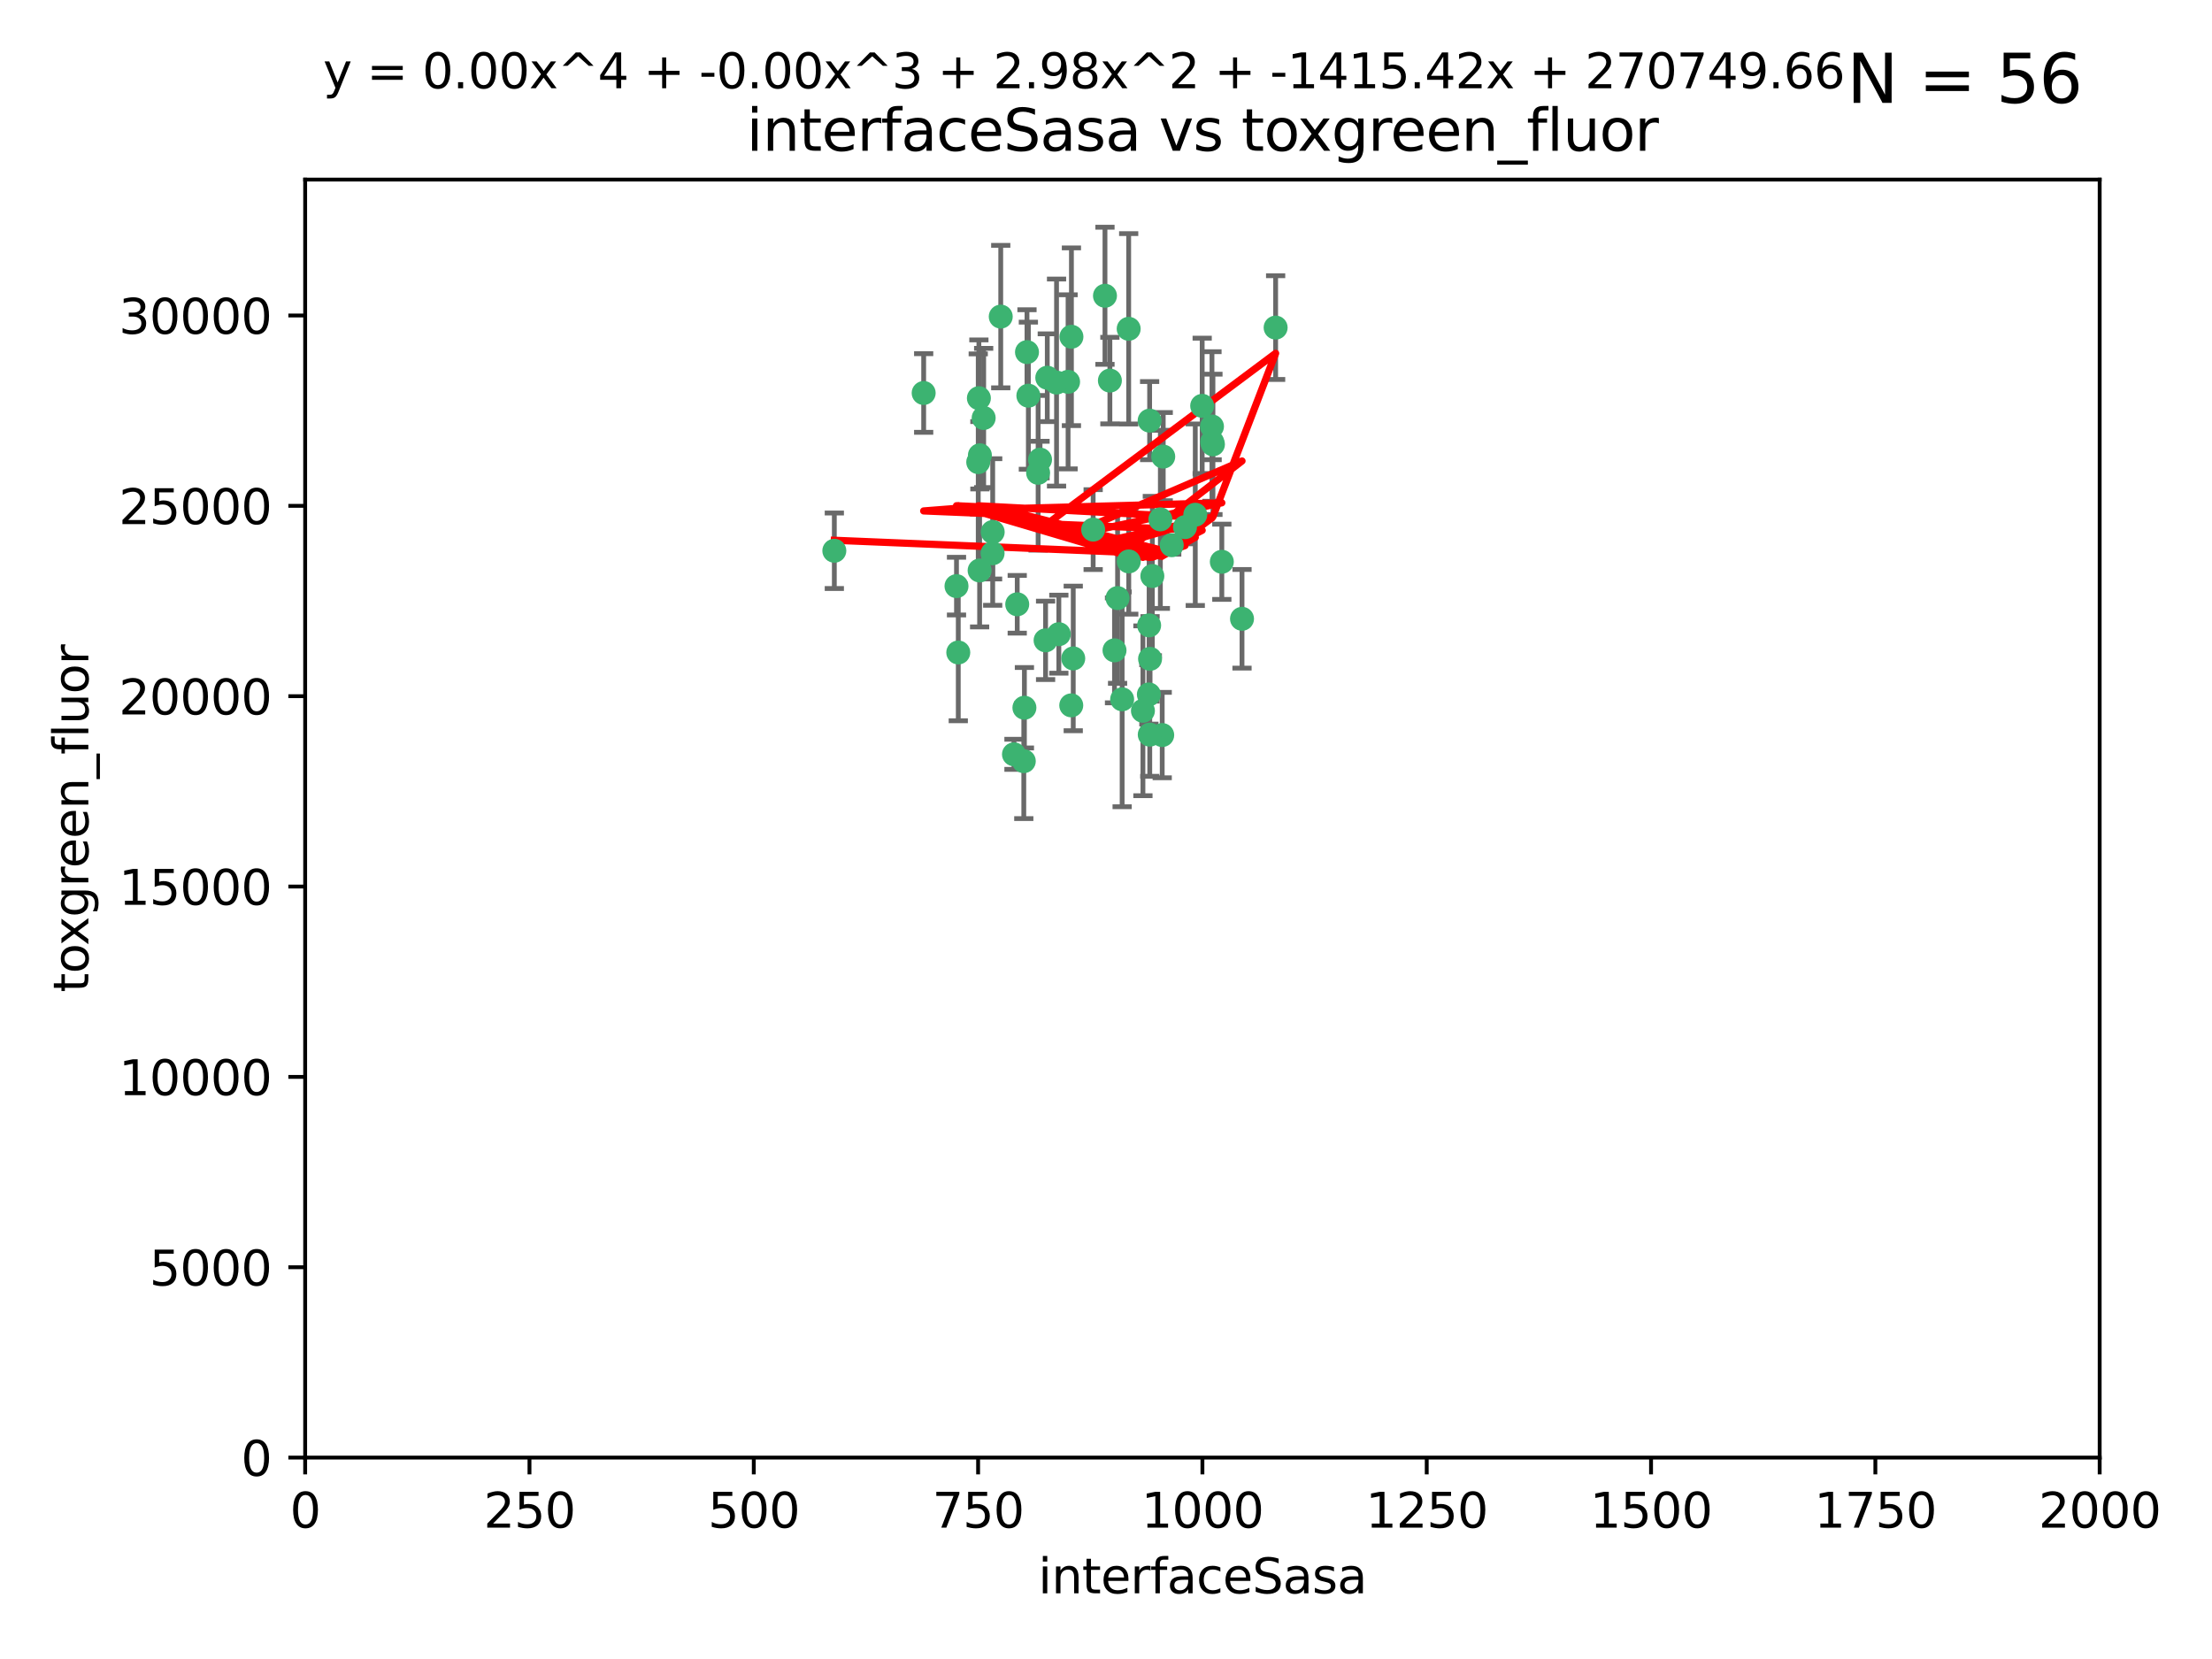 <?xml version="1.0" encoding="utf-8" standalone="no"?>
<!DOCTYPE svg PUBLIC "-//W3C//DTD SVG 1.1//EN"
  "http://www.w3.org/Graphics/SVG/1.1/DTD/svg11.dtd">
<svg xmlns:xlink="http://www.w3.org/1999/xlink" width="460.8pt" height="345.6pt" viewBox="0 0 460.8 345.6" xmlns="http://www.w3.org/2000/svg" version="1.1">
 <defs>
  <style type="text/css">*{stroke-linejoin: round; stroke-linecap: butt}</style>
 </defs>
 <g id="figure_1">
  <g id="patch_1">
   <path d="M 0 345.6 
L 460.8 345.6 
L 460.8 0 
L 0 0 
z
" style="fill: #ffffff"/>
  </g>
  <g id="axes_1">
   <g id="patch_2">
    <path d="M 63.571 303.64 
L 437.4 303.64 
L 437.4 37.411 
L 63.571 37.411 
z
" style="fill: #ffffff"/>
   </g>
   <g id="PathCollection_1">
    <defs>
     <path id="m5125024497" d="M 0 1.118 
C 0.297 1.118 0.581 1 0.791 0.791 
C 1 0.581 1.118 0.297 1.118 0 
C 1.118 -0.297 1 -0.581 0.791 -0.791 
C 0.581 -1 0.297 -1.118 0 -1.118 
C -0.297 -1.118 -0.581 -1 -0.791 -0.791 
C -1 -0.581 -1.118 -0.297 -1.118 0 
C -1.118 0.297 -1 0.581 -0.791 0.791 
C -0.581 1 -0.297 1.118 0 1.118 
z
" style="stroke: #3cb371"/>
    </defs>
    <g clip-path="url(#p5b438d6a05)">
     <use xlink:href="#m5125024497" x="242.323" y="95.12" style="fill: #3cb371; stroke: #3cb371"/>
     <use xlink:href="#m5125024497" x="248.998" y="107.23" style="fill: #3cb371; stroke: #3cb371"/>
     <use xlink:href="#m5125024497" x="239.489" y="87.626" style="fill: #3cb371; stroke: #3cb371"/>
     <use xlink:href="#m5125024497" x="250.437" y="84.546" style="fill: #3cb371; stroke: #3cb371"/>
     <use xlink:href="#m5125024497" x="218.168" y="78.686" style="fill: #3cb371; stroke: #3cb371"/>
     <use xlink:href="#m5125024497" x="265.738" y="68.245" style="fill: #3cb371; stroke: #3cb371"/>
     <use xlink:href="#m5125024497" x="252.676" y="92.564" style="fill: #3cb371; stroke: #3cb371"/>
     <use xlink:href="#m5125024497" x="230.187" y="61.614" style="fill: #3cb371; stroke: #3cb371"/>
     <use xlink:href="#m5125024497" x="240.054" y="119.997" style="fill: #3cb371; stroke: #3cb371"/>
     <use xlink:href="#m5125024497" x="246.854" y="109.814" style="fill: #3cb371; stroke: #3cb371"/>
     <use xlink:href="#m5125024497" x="239.385" y="130.275" style="fill: #3cb371; stroke: #3cb371"/>
     <use xlink:href="#m5125024497" x="223.198" y="70.152" style="fill: #3cb371; stroke: #3cb371"/>
     <use xlink:href="#m5125024497" x="258.734" y="128.909" style="fill: #3cb371; stroke: #3cb371"/>
     <use xlink:href="#m5125024497" x="233.762" y="145.68" style="fill: #3cb371; stroke: #3cb371"/>
     <use xlink:href="#m5125024497" x="235.142" y="116.959" style="fill: #3cb371; stroke: #3cb371"/>
     <use xlink:href="#m5125024497" x="220.097" y="79.693" style="fill: #3cb371; stroke: #3cb371"/>
     <use xlink:href="#m5125024497" x="223.161" y="146.939" style="fill: #3cb371; stroke: #3cb371"/>
     <use xlink:href="#m5125024497" x="241.725" y="108.191" style="fill: #3cb371; stroke: #3cb371"/>
     <use xlink:href="#m5125024497" x="252.51" y="92.054" style="fill: #3cb371; stroke: #3cb371"/>
     <use xlink:href="#m5125024497" x="227.725" y="110.328" style="fill: #3cb371; stroke: #3cb371"/>
     <use xlink:href="#m5125024497" x="235.125" y="68.498" style="fill: #3cb371; stroke: #3cb371"/>
     <use xlink:href="#m5125024497" x="206.772" y="115.259" style="fill: #3cb371; stroke: #3cb371"/>
     <use xlink:href="#m5125024497" x="244.091" y="113.569" style="fill: #3cb371; stroke: #3cb371"/>
     <use xlink:href="#m5125024497" x="211.908" y="125.886" style="fill: #3cb371; stroke: #3cb371"/>
     <use xlink:href="#m5125024497" x="231.211" y="79.283" style="fill: #3cb371; stroke: #3cb371"/>
     <use xlink:href="#m5125024497" x="214.228" y="82.429" style="fill: #3cb371; stroke: #3cb371"/>
     <use xlink:href="#m5125024497" x="213.404" y="147.433" style="fill: #3cb371; stroke: #3cb371"/>
     <use xlink:href="#m5125024497" x="204.131" y="94.844" style="fill: #3cb371; stroke: #3cb371"/>
     <use xlink:href="#m5125024497" x="216.658" y="95.747" style="fill: #3cb371; stroke: #3cb371"/>
     <use xlink:href="#m5125024497" x="204.916" y="87.071" style="fill: #3cb371; stroke: #3cb371"/>
     <use xlink:href="#m5125024497" x="192.417" y="81.868" style="fill: #3cb371; stroke: #3cb371"/>
     <use xlink:href="#m5125024497" x="213.275" y="158.563" style="fill: #3cb371; stroke: #3cb371"/>
     <use xlink:href="#m5125024497" x="222.501" y="79.543" style="fill: #3cb371; stroke: #3cb371"/>
     <use xlink:href="#m5125024497" x="206.796" y="110.825" style="fill: #3cb371; stroke: #3cb371"/>
     <use xlink:href="#m5125024497" x="199.256" y="122.1" style="fill: #3cb371; stroke: #3cb371"/>
     <use xlink:href="#m5125024497" x="216.26" y="98.497" style="fill: #3cb371; stroke: #3cb371"/>
     <use xlink:href="#m5125024497" x="220.577" y="132.112" style="fill: #3cb371; stroke: #3cb371"/>
     <use xlink:href="#m5125024497" x="242.11" y="153.125" style="fill: #3cb371; stroke: #3cb371"/>
     <use xlink:href="#m5125024497" x="223.577" y="137.163" style="fill: #3cb371; stroke: #3cb371"/>
     <use xlink:href="#m5125024497" x="254.529" y="117.03" style="fill: #3cb371; stroke: #3cb371"/>
     <use xlink:href="#m5125024497" x="208.473" y="65.954" style="fill: #3cb371; stroke: #3cb371"/>
     <use xlink:href="#m5125024497" x="203.92" y="82.947" style="fill: #3cb371; stroke: #3cb371"/>
     <use xlink:href="#m5125024497" x="239.332" y="144.666" style="fill: #3cb371; stroke: #3cb371"/>
     <use xlink:href="#m5125024497" x="204.073" y="118.841" style="fill: #3cb371; stroke: #3cb371"/>
     <use xlink:href="#m5125024497" x="239.579" y="137.252" style="fill: #3cb371; stroke: #3cb371"/>
     <use xlink:href="#m5125024497" x="252.476" y="88.842" style="fill: #3cb371; stroke: #3cb371"/>
     <use xlink:href="#m5125024497" x="203.785" y="96.269" style="fill: #3cb371; stroke: #3cb371"/>
     <use xlink:href="#m5125024497" x="213.94" y="73.353" style="fill: #3cb371; stroke: #3cb371"/>
     <use xlink:href="#m5125024497" x="211.23" y="157.137" style="fill: #3cb371; stroke: #3cb371"/>
     <use xlink:href="#m5125024497" x="238.093" y="148.071" style="fill: #3cb371; stroke: #3cb371"/>
     <use xlink:href="#m5125024497" x="199.626" y="135.924" style="fill: #3cb371; stroke: #3cb371"/>
     <use xlink:href="#m5125024497" x="232.811" y="124.593" style="fill: #3cb371; stroke: #3cb371"/>
     <use xlink:href="#m5125024497" x="239.516" y="153.038" style="fill: #3cb371; stroke: #3cb371"/>
     <use xlink:href="#m5125024497" x="217.815" y="133.397" style="fill: #3cb371; stroke: #3cb371"/>
     <use xlink:href="#m5125024497" x="232.174" y="135.479" style="fill: #3cb371; stroke: #3cb371"/>
     <use xlink:href="#m5125024497" x="173.806" y="114.733" style="fill: #3cb371; stroke: #3cb371"/>
    </g>
   </g>
   <g id="matplotlib.axis_1">
    <g id="xtick_1">
     <g id="line2d_1">
      <defs>
       <path id="m5a781f881d" d="M 0 0 
L 0 3.5 
" style="stroke: #000000; stroke-width: 0.8"/>
      </defs>
      <g>
       <use xlink:href="#m5a781f881d" x="63.571" y="303.64" style="stroke: #000000; stroke-width: 0.8"/>
      </g>
     </g>
     <g id="text_1">
      <!-- 0 -->
      <g transform="translate(60.39 318.238)scale(0.1 -0.1)">
       <defs>
        <path id="DejaVuSans-30" d="M 2034 4250 
Q 1547 4250 1301 3770 
Q 1056 3291 1056 2328 
Q 1056 1369 1301 889 
Q 1547 409 2034 409 
Q 2525 409 2770 889 
Q 3016 1369 3016 2328 
Q 3016 3291 2770 3770 
Q 2525 4250 2034 4250 
z
M 2034 4750 
Q 2819 4750 3233 4129 
Q 3647 3509 3647 2328 
Q 3647 1150 3233 529 
Q 2819 -91 2034 -91 
Q 1250 -91 836 529 
Q 422 1150 422 2328 
Q 422 3509 836 4129 
Q 1250 4750 2034 4750 
z
" transform="scale(0.016)"/>
       </defs>
       <use xlink:href="#DejaVuSans-30"/>
      </g>
     </g>
    </g>
    <g id="xtick_2">
     <g id="line2d_2">
      <g>
       <use xlink:href="#m5a781f881d" x="110.3" y="303.64" style="stroke: #000000; stroke-width: 0.8"/>
      </g>
     </g>
     <g id="text_2">
      <!-- 250 -->
      <g transform="translate(100.756 318.238)scale(0.1 -0.1)">
       <defs>
        <path id="DejaVuSans-32" d="M 1228 531 
L 3431 531 
L 3431 0 
L 469 0 
L 469 531 
Q 828 903 1448 1529 
Q 2069 2156 2228 2338 
Q 2531 2678 2651 2914 
Q 2772 3150 2772 3378 
Q 2772 3750 2511 3984 
Q 2250 4219 1831 4219 
Q 1534 4219 1204 4116 
Q 875 4013 500 3803 
L 500 4441 
Q 881 4594 1212 4672 
Q 1544 4750 1819 4750 
Q 2544 4750 2975 4387 
Q 3406 4025 3406 3419 
Q 3406 3131 3298 2873 
Q 3191 2616 2906 2266 
Q 2828 2175 2409 1742 
Q 1991 1309 1228 531 
z
" transform="scale(0.016)"/>
        <path id="DejaVuSans-35" d="M 691 4666 
L 3169 4666 
L 3169 4134 
L 1269 4134 
L 1269 2991 
Q 1406 3038 1543 3061 
Q 1681 3084 1819 3084 
Q 2600 3084 3056 2656 
Q 3513 2228 3513 1497 
Q 3513 744 3044 326 
Q 2575 -91 1722 -91 
Q 1428 -91 1123 -41 
Q 819 9 494 109 
L 494 744 
Q 775 591 1075 516 
Q 1375 441 1709 441 
Q 2250 441 2565 725 
Q 2881 1009 2881 1497 
Q 2881 1984 2565 2268 
Q 2250 2553 1709 2553 
Q 1456 2553 1204 2497 
Q 953 2441 691 2322 
L 691 4666 
z
" transform="scale(0.016)"/>
       </defs>
       <use xlink:href="#DejaVuSans-32"/>
       <use xlink:href="#DejaVuSans-35" x="63.623"/>
       <use xlink:href="#DejaVuSans-30" x="127.246"/>
      </g>
     </g>
    </g>
    <g id="xtick_3">
     <g id="line2d_3">
      <g>
       <use xlink:href="#m5a781f881d" x="157.028" y="303.64" style="stroke: #000000; stroke-width: 0.8"/>
      </g>
     </g>
     <g id="text_3">
      <!-- 500 -->
      <g transform="translate(147.485 318.238)scale(0.1 -0.1)">
       <use xlink:href="#DejaVuSans-35"/>
       <use xlink:href="#DejaVuSans-30" x="63.623"/>
       <use xlink:href="#DejaVuSans-30" x="127.246"/>
      </g>
     </g>
    </g>
    <g id="xtick_4">
     <g id="line2d_4">
      <g>
       <use xlink:href="#m5a781f881d" x="203.757" y="303.64" style="stroke: #000000; stroke-width: 0.8"/>
      </g>
     </g>
     <g id="text_4">
      <!-- 750 -->
      <g transform="translate(194.213 318.238)scale(0.1 -0.1)">
       <defs>
        <path id="DejaVuSans-37" d="M 525 4666 
L 3525 4666 
L 3525 4397 
L 1831 0 
L 1172 0 
L 2766 4134 
L 525 4134 
L 525 4666 
z
" transform="scale(0.016)"/>
       </defs>
       <use xlink:href="#DejaVuSans-37"/>
       <use xlink:href="#DejaVuSans-35" x="63.623"/>
       <use xlink:href="#DejaVuSans-30" x="127.246"/>
      </g>
     </g>
    </g>
    <g id="xtick_5">
     <g id="line2d_5">
      <g>
       <use xlink:href="#m5a781f881d" x="250.486" y="303.64" style="stroke: #000000; stroke-width: 0.8"/>
      </g>
     </g>
     <g id="text_5">
      <!-- 1000 -->
      <g transform="translate(237.761 318.238)scale(0.1 -0.1)">
       <defs>
        <path id="DejaVuSans-31" d="M 794 531 
L 1825 531 
L 1825 4091 
L 703 3866 
L 703 4441 
L 1819 4666 
L 2450 4666 
L 2450 531 
L 3481 531 
L 3481 0 
L 794 0 
L 794 531 
z
" transform="scale(0.016)"/>
       </defs>
       <use xlink:href="#DejaVuSans-31"/>
       <use xlink:href="#DejaVuSans-30" x="63.623"/>
       <use xlink:href="#DejaVuSans-30" x="127.246"/>
       <use xlink:href="#DejaVuSans-30" x="190.869"/>
      </g>
     </g>
    </g>
    <g id="xtick_6">
     <g id="line2d_6">
      <g>
       <use xlink:href="#m5a781f881d" x="297.214" y="303.64" style="stroke: #000000; stroke-width: 0.8"/>
      </g>
     </g>
     <g id="text_6">
      <!-- 1250 -->
      <g transform="translate(284.489 318.238)scale(0.1 -0.1)">
       <use xlink:href="#DejaVuSans-31"/>
       <use xlink:href="#DejaVuSans-32" x="63.623"/>
       <use xlink:href="#DejaVuSans-35" x="127.246"/>
       <use xlink:href="#DejaVuSans-30" x="190.869"/>
      </g>
     </g>
    </g>
    <g id="xtick_7">
     <g id="line2d_7">
      <g>
       <use xlink:href="#m5a781f881d" x="343.943" y="303.64" style="stroke: #000000; stroke-width: 0.8"/>
      </g>
     </g>
     <g id="text_7">
      <!-- 1500 -->
      <g transform="translate(331.218 318.238)scale(0.1 -0.1)">
       <use xlink:href="#DejaVuSans-31"/>
       <use xlink:href="#DejaVuSans-35" x="63.623"/>
       <use xlink:href="#DejaVuSans-30" x="127.246"/>
       <use xlink:href="#DejaVuSans-30" x="190.869"/>
      </g>
     </g>
    </g>
    <g id="xtick_8">
     <g id="line2d_8">
      <g>
       <use xlink:href="#m5a781f881d" x="390.671" y="303.64" style="stroke: #000000; stroke-width: 0.8"/>
      </g>
     </g>
     <g id="text_8">
      <!-- 1750 -->
      <g transform="translate(377.946 318.238)scale(0.1 -0.1)">
       <use xlink:href="#DejaVuSans-31"/>
       <use xlink:href="#DejaVuSans-37" x="63.623"/>
       <use xlink:href="#DejaVuSans-35" x="127.246"/>
       <use xlink:href="#DejaVuSans-30" x="190.869"/>
      </g>
     </g>
    </g>
    <g id="xtick_9">
     <g id="line2d_9">
      <g>
       <use xlink:href="#m5a781f881d" x="437.4" y="303.64" style="stroke: #000000; stroke-width: 0.8"/>
      </g>
     </g>
     <g id="text_9">
      <!-- 2000 -->
      <g transform="translate(424.675 318.238)scale(0.1 -0.1)">
       <use xlink:href="#DejaVuSans-32"/>
       <use xlink:href="#DejaVuSans-30" x="63.623"/>
       <use xlink:href="#DejaVuSans-30" x="127.246"/>
       <use xlink:href="#DejaVuSans-30" x="190.869"/>
      </g>
     </g>
    </g>
    <g id="text_10">
     <!-- interfaceSasa -->
     <g transform="translate(216.279 331.917)scale(0.1 -0.1)">
      <defs>
       <path id="DejaVuSans-69" d="M 603 3500 
L 1178 3500 
L 1178 0 
L 603 0 
L 603 3500 
z
M 603 4863 
L 1178 4863 
L 1178 4134 
L 603 4134 
L 603 4863 
z
" transform="scale(0.016)"/>
       <path id="DejaVuSans-6e" d="M 3513 2113 
L 3513 0 
L 2938 0 
L 2938 2094 
Q 2938 2591 2744 2837 
Q 2550 3084 2163 3084 
Q 1697 3084 1428 2787 
Q 1159 2491 1159 1978 
L 1159 0 
L 581 0 
L 581 3500 
L 1159 3500 
L 1159 2956 
Q 1366 3272 1645 3428 
Q 1925 3584 2291 3584 
Q 2894 3584 3203 3211 
Q 3513 2838 3513 2113 
z
" transform="scale(0.016)"/>
       <path id="DejaVuSans-74" d="M 1172 4494 
L 1172 3500 
L 2356 3500 
L 2356 3053 
L 1172 3053 
L 1172 1153 
Q 1172 725 1289 603 
Q 1406 481 1766 481 
L 2356 481 
L 2356 0 
L 1766 0 
Q 1100 0 847 248 
Q 594 497 594 1153 
L 594 3053 
L 172 3053 
L 172 3500 
L 594 3500 
L 594 4494 
L 1172 4494 
z
" transform="scale(0.016)"/>
       <path id="DejaVuSans-65" d="M 3597 1894 
L 3597 1613 
L 953 1613 
Q 991 1019 1311 708 
Q 1631 397 2203 397 
Q 2534 397 2845 478 
Q 3156 559 3463 722 
L 3463 178 
Q 3153 47 2828 -22 
Q 2503 -91 2169 -91 
Q 1331 -91 842 396 
Q 353 884 353 1716 
Q 353 2575 817 3079 
Q 1281 3584 2069 3584 
Q 2775 3584 3186 3129 
Q 3597 2675 3597 1894 
z
M 3022 2063 
Q 3016 2534 2758 2815 
Q 2500 3097 2075 3097 
Q 1594 3097 1305 2825 
Q 1016 2553 972 2059 
L 3022 2063 
z
" transform="scale(0.016)"/>
       <path id="DejaVuSans-72" d="M 2631 2963 
Q 2534 3019 2420 3045 
Q 2306 3072 2169 3072 
Q 1681 3072 1420 2755 
Q 1159 2438 1159 1844 
L 1159 0 
L 581 0 
L 581 3500 
L 1159 3500 
L 1159 2956 
Q 1341 3275 1631 3429 
Q 1922 3584 2338 3584 
Q 2397 3584 2469 3576 
Q 2541 3569 2628 3553 
L 2631 2963 
z
" transform="scale(0.016)"/>
       <path id="DejaVuSans-66" d="M 2375 4863 
L 2375 4384 
L 1825 4384 
Q 1516 4384 1395 4259 
Q 1275 4134 1275 3809 
L 1275 3500 
L 2222 3500 
L 2222 3053 
L 1275 3053 
L 1275 0 
L 697 0 
L 697 3053 
L 147 3053 
L 147 3500 
L 697 3500 
L 697 3744 
Q 697 4328 969 4595 
Q 1241 4863 1831 4863 
L 2375 4863 
z
" transform="scale(0.016)"/>
       <path id="DejaVuSans-61" d="M 2194 1759 
Q 1497 1759 1228 1600 
Q 959 1441 959 1056 
Q 959 750 1161 570 
Q 1363 391 1709 391 
Q 2188 391 2477 730 
Q 2766 1069 2766 1631 
L 2766 1759 
L 2194 1759 
z
M 3341 1997 
L 3341 0 
L 2766 0 
L 2766 531 
Q 2569 213 2275 61 
Q 1981 -91 1556 -91 
Q 1019 -91 701 211 
Q 384 513 384 1019 
Q 384 1609 779 1909 
Q 1175 2209 1959 2209 
L 2766 2209 
L 2766 2266 
Q 2766 2663 2505 2880 
Q 2244 3097 1772 3097 
Q 1472 3097 1187 3025 
Q 903 2953 641 2809 
L 641 3341 
Q 956 3463 1253 3523 
Q 1550 3584 1831 3584 
Q 2591 3584 2966 3190 
Q 3341 2797 3341 1997 
z
" transform="scale(0.016)"/>
       <path id="DejaVuSans-63" d="M 3122 3366 
L 3122 2828 
Q 2878 2963 2633 3030 
Q 2388 3097 2138 3097 
Q 1578 3097 1268 2742 
Q 959 2388 959 1747 
Q 959 1106 1268 751 
Q 1578 397 2138 397 
Q 2388 397 2633 464 
Q 2878 531 3122 666 
L 3122 134 
Q 2881 22 2623 -34 
Q 2366 -91 2075 -91 
Q 1284 -91 818 406 
Q 353 903 353 1747 
Q 353 2603 823 3093 
Q 1294 3584 2113 3584 
Q 2378 3584 2631 3529 
Q 2884 3475 3122 3366 
z
" transform="scale(0.016)"/>
       <path id="DejaVuSans-53" d="M 3425 4513 
L 3425 3897 
Q 3066 4069 2747 4153 
Q 2428 4238 2131 4238 
Q 1616 4238 1336 4038 
Q 1056 3838 1056 3469 
Q 1056 3159 1242 3001 
Q 1428 2844 1947 2747 
L 2328 2669 
Q 3034 2534 3370 2195 
Q 3706 1856 3706 1288 
Q 3706 609 3251 259 
Q 2797 -91 1919 -91 
Q 1588 -91 1214 -16 
Q 841 59 441 206 
L 441 856 
Q 825 641 1194 531 
Q 1563 422 1919 422 
Q 2459 422 2753 634 
Q 3047 847 3047 1241 
Q 3047 1584 2836 1778 
Q 2625 1972 2144 2069 
L 1759 2144 
Q 1053 2284 737 2584 
Q 422 2884 422 3419 
Q 422 4038 858 4394 
Q 1294 4750 2059 4750 
Q 2388 4750 2728 4690 
Q 3069 4631 3425 4513 
z
" transform="scale(0.016)"/>
       <path id="DejaVuSans-73" d="M 2834 3397 
L 2834 2853 
Q 2591 2978 2328 3040 
Q 2066 3103 1784 3103 
Q 1356 3103 1142 2972 
Q 928 2841 928 2578 
Q 928 2378 1081 2264 
Q 1234 2150 1697 2047 
L 1894 2003 
Q 2506 1872 2764 1633 
Q 3022 1394 3022 966 
Q 3022 478 2636 193 
Q 2250 -91 1575 -91 
Q 1294 -91 989 -36 
Q 684 19 347 128 
L 347 722 
Q 666 556 975 473 
Q 1284 391 1588 391 
Q 1994 391 2212 530 
Q 2431 669 2431 922 
Q 2431 1156 2273 1281 
Q 2116 1406 1581 1522 
L 1381 1569 
Q 847 1681 609 1914 
Q 372 2147 372 2553 
Q 372 3047 722 3315 
Q 1072 3584 1716 3584 
Q 2034 3584 2315 3537 
Q 2597 3491 2834 3397 
z
" transform="scale(0.016)"/>
      </defs>
      <use xlink:href="#DejaVuSans-69"/>
      <use xlink:href="#DejaVuSans-6e" x="27.783"/>
      <use xlink:href="#DejaVuSans-74" x="91.162"/>
      <use xlink:href="#DejaVuSans-65" x="130.371"/>
      <use xlink:href="#DejaVuSans-72" x="191.895"/>
      <use xlink:href="#DejaVuSans-66" x="233.008"/>
      <use xlink:href="#DejaVuSans-61" x="268.213"/>
      <use xlink:href="#DejaVuSans-63" x="329.492"/>
      <use xlink:href="#DejaVuSans-65" x="384.473"/>
      <use xlink:href="#DejaVuSans-53" x="445.996"/>
      <use xlink:href="#DejaVuSans-61" x="509.473"/>
      <use xlink:href="#DejaVuSans-73" x="570.752"/>
      <use xlink:href="#DejaVuSans-61" x="622.852"/>
     </g>
    </g>
   </g>
   <g id="matplotlib.axis_2">
    <g id="ytick_1">
     <g id="line2d_10">
      <defs>
       <path id="me8bc7619ea" d="M 0 0 
L -3.5 0 
" style="stroke: #000000; stroke-width: 0.8"/>
      </defs>
      <g>
       <use xlink:href="#me8bc7619ea" x="63.571" y="303.64" style="stroke: #000000; stroke-width: 0.8"/>
      </g>
     </g>
     <g id="text_11">
      <!-- 0 -->
      <g transform="translate(50.209 307.439)scale(0.1 -0.1)">
       <use xlink:href="#DejaVuSans-30"/>
      </g>
     </g>
    </g>
    <g id="ytick_2">
     <g id="line2d_11">
      <g>
       <use xlink:href="#me8bc7619ea" x="63.571" y="263.988" style="stroke: #000000; stroke-width: 0.8"/>
      </g>
     </g>
     <g id="text_12">
      <!-- 5000 -->
      <g transform="translate(31.121 267.787)scale(0.1 -0.1)">
       <use xlink:href="#DejaVuSans-35"/>
       <use xlink:href="#DejaVuSans-30" x="63.623"/>
       <use xlink:href="#DejaVuSans-30" x="127.246"/>
       <use xlink:href="#DejaVuSans-30" x="190.869"/>
      </g>
     </g>
    </g>
    <g id="ytick_3">
     <g id="line2d_12">
      <g>
       <use xlink:href="#me8bc7619ea" x="63.571" y="224.336" style="stroke: #000000; stroke-width: 0.8"/>
      </g>
     </g>
     <g id="text_13">
      <!-- 10000 -->
      <g transform="translate(24.759 228.135)scale(0.1 -0.1)">
       <use xlink:href="#DejaVuSans-31"/>
       <use xlink:href="#DejaVuSans-30" x="63.623"/>
       <use xlink:href="#DejaVuSans-30" x="127.246"/>
       <use xlink:href="#DejaVuSans-30" x="190.869"/>
       <use xlink:href="#DejaVuSans-30" x="254.492"/>
      </g>
     </g>
    </g>
    <g id="ytick_4">
     <g id="line2d_13">
      <g>
       <use xlink:href="#me8bc7619ea" x="63.571" y="184.684" style="stroke: #000000; stroke-width: 0.8"/>
      </g>
     </g>
     <g id="text_14">
      <!-- 15000 -->
      <g transform="translate(24.759 188.483)scale(0.1 -0.1)">
       <use xlink:href="#DejaVuSans-31"/>
       <use xlink:href="#DejaVuSans-35" x="63.623"/>
       <use xlink:href="#DejaVuSans-30" x="127.246"/>
       <use xlink:href="#DejaVuSans-30" x="190.869"/>
       <use xlink:href="#DejaVuSans-30" x="254.492"/>
      </g>
     </g>
    </g>
    <g id="ytick_5">
     <g id="line2d_14">
      <g>
       <use xlink:href="#me8bc7619ea" x="63.571" y="145.031" style="stroke: #000000; stroke-width: 0.8"/>
      </g>
     </g>
     <g id="text_15">
      <!-- 20000 -->
      <g transform="translate(24.759 148.831)scale(0.1 -0.1)">
       <use xlink:href="#DejaVuSans-32"/>
       <use xlink:href="#DejaVuSans-30" x="63.623"/>
       <use xlink:href="#DejaVuSans-30" x="127.246"/>
       <use xlink:href="#DejaVuSans-30" x="190.869"/>
       <use xlink:href="#DejaVuSans-30" x="254.492"/>
      </g>
     </g>
    </g>
    <g id="ytick_6">
     <g id="line2d_15">
      <g>
       <use xlink:href="#me8bc7619ea" x="63.571" y="105.379" style="stroke: #000000; stroke-width: 0.8"/>
      </g>
     </g>
     <g id="text_16">
      <!-- 25000 -->
      <g transform="translate(24.759 109.178)scale(0.1 -0.1)">
       <use xlink:href="#DejaVuSans-32"/>
       <use xlink:href="#DejaVuSans-35" x="63.623"/>
       <use xlink:href="#DejaVuSans-30" x="127.246"/>
       <use xlink:href="#DejaVuSans-30" x="190.869"/>
       <use xlink:href="#DejaVuSans-30" x="254.492"/>
      </g>
     </g>
    </g>
    <g id="ytick_7">
     <g id="line2d_16">
      <g>
       <use xlink:href="#me8bc7619ea" x="63.571" y="65.727" style="stroke: #000000; stroke-width: 0.8"/>
      </g>
     </g>
     <g id="text_17">
      <!-- 30000 -->
      <g transform="translate(24.759 69.526)scale(0.1 -0.1)">
       <defs>
        <path id="DejaVuSans-33" d="M 2597 2516 
Q 3050 2419 3304 2112 
Q 3559 1806 3559 1356 
Q 3559 666 3084 287 
Q 2609 -91 1734 -91 
Q 1441 -91 1130 -33 
Q 819 25 488 141 
L 488 750 
Q 750 597 1062 519 
Q 1375 441 1716 441 
Q 2309 441 2620 675 
Q 2931 909 2931 1356 
Q 2931 1769 2642 2001 
Q 2353 2234 1838 2234 
L 1294 2234 
L 1294 2753 
L 1863 2753 
Q 2328 2753 2575 2939 
Q 2822 3125 2822 3475 
Q 2822 3834 2567 4026 
Q 2313 4219 1838 4219 
Q 1578 4219 1281 4162 
Q 984 4106 628 3988 
L 628 4550 
Q 988 4650 1302 4700 
Q 1616 4750 1894 4750 
Q 2613 4750 3031 4423 
Q 3450 4097 3450 3541 
Q 3450 3153 3228 2886 
Q 3006 2619 2597 2516 
z
" transform="scale(0.016)"/>
       </defs>
       <use xlink:href="#DejaVuSans-33"/>
       <use xlink:href="#DejaVuSans-30" x="63.623"/>
       <use xlink:href="#DejaVuSans-30" x="127.246"/>
       <use xlink:href="#DejaVuSans-30" x="190.869"/>
       <use xlink:href="#DejaVuSans-30" x="254.492"/>
      </g>
     </g>
    </g>
    <g id="text_18">
     <!-- toxgreen_fluor -->
     <g transform="translate(18.401 206.72)rotate(-90)scale(0.1 -0.1)">
      <defs>
       <path id="DejaVuSans-6f" d="M 1959 3097 
Q 1497 3097 1228 2736 
Q 959 2375 959 1747 
Q 959 1119 1226 758 
Q 1494 397 1959 397 
Q 2419 397 2687 759 
Q 2956 1122 2956 1747 
Q 2956 2369 2687 2733 
Q 2419 3097 1959 3097 
z
M 1959 3584 
Q 2709 3584 3137 3096 
Q 3566 2609 3566 1747 
Q 3566 888 3137 398 
Q 2709 -91 1959 -91 
Q 1206 -91 779 398 
Q 353 888 353 1747 
Q 353 2609 779 3096 
Q 1206 3584 1959 3584 
z
" transform="scale(0.016)"/>
       <path id="DejaVuSans-78" d="M 3513 3500 
L 2247 1797 
L 3578 0 
L 2900 0 
L 1881 1375 
L 863 0 
L 184 0 
L 1544 1831 
L 300 3500 
L 978 3500 
L 1906 2253 
L 2834 3500 
L 3513 3500 
z
" transform="scale(0.016)"/>
       <path id="DejaVuSans-67" d="M 2906 1791 
Q 2906 2416 2648 2759 
Q 2391 3103 1925 3103 
Q 1463 3103 1205 2759 
Q 947 2416 947 1791 
Q 947 1169 1205 825 
Q 1463 481 1925 481 
Q 2391 481 2648 825 
Q 2906 1169 2906 1791 
z
M 3481 434 
Q 3481 -459 3084 -895 
Q 2688 -1331 1869 -1331 
Q 1566 -1331 1297 -1286 
Q 1028 -1241 775 -1147 
L 775 -588 
Q 1028 -725 1275 -790 
Q 1522 -856 1778 -856 
Q 2344 -856 2625 -561 
Q 2906 -266 2906 331 
L 2906 616 
Q 2728 306 2450 153 
Q 2172 0 1784 0 
Q 1141 0 747 490 
Q 353 981 353 1791 
Q 353 2603 747 3093 
Q 1141 3584 1784 3584 
Q 2172 3584 2450 3431 
Q 2728 3278 2906 2969 
L 2906 3500 
L 3481 3500 
L 3481 434 
z
" transform="scale(0.016)"/>
       <path id="DejaVuSans-5f" d="M 3263 -1063 
L 3263 -1509 
L -63 -1509 
L -63 -1063 
L 3263 -1063 
z
" transform="scale(0.016)"/>
       <path id="DejaVuSans-6c" d="M 603 4863 
L 1178 4863 
L 1178 0 
L 603 0 
L 603 4863 
z
" transform="scale(0.016)"/>
       <path id="DejaVuSans-75" d="M 544 1381 
L 544 3500 
L 1119 3500 
L 1119 1403 
Q 1119 906 1312 657 
Q 1506 409 1894 409 
Q 2359 409 2629 706 
Q 2900 1003 2900 1516 
L 2900 3500 
L 3475 3500 
L 3475 0 
L 2900 0 
L 2900 538 
Q 2691 219 2414 64 
Q 2138 -91 1772 -91 
Q 1169 -91 856 284 
Q 544 659 544 1381 
z
M 1991 3584 
L 1991 3584 
z
" transform="scale(0.016)"/>
      </defs>
      <use xlink:href="#DejaVuSans-74"/>
      <use xlink:href="#DejaVuSans-6f" x="39.209"/>
      <use xlink:href="#DejaVuSans-78" x="97.266"/>
      <use xlink:href="#DejaVuSans-67" x="156.445"/>
      <use xlink:href="#DejaVuSans-72" x="219.922"/>
      <use xlink:href="#DejaVuSans-65" x="258.785"/>
      <use xlink:href="#DejaVuSans-65" x="320.309"/>
      <use xlink:href="#DejaVuSans-6e" x="381.832"/>
      <use xlink:href="#DejaVuSans-5f" x="445.211"/>
      <use xlink:href="#DejaVuSans-66" x="495.211"/>
      <use xlink:href="#DejaVuSans-6c" x="530.416"/>
      <use xlink:href="#DejaVuSans-75" x="558.199"/>
      <use xlink:href="#DejaVuSans-6f" x="621.578"/>
      <use xlink:href="#DejaVuSans-72" x="682.76"/>
     </g>
    </g>
   </g>
   <g id="LineCollection_1">
    <path d="M 242.323 104.304 
L 242.323 85.936 
" clip-path="url(#p5b438d6a05)" style="fill: none; stroke: #696969"/>
    <path d="M 248.998 126.137 
L 248.998 88.323 
" clip-path="url(#p5b438d6a05)" style="fill: none; stroke: #696969"/>
    <path d="M 239.489 95.764 
L 239.489 79.489 
" clip-path="url(#p5b438d6a05)" style="fill: none; stroke: #696969"/>
    <path d="M 250.437 98.644 
L 250.437 70.448 
" clip-path="url(#p5b438d6a05)" style="fill: none; stroke: #696969"/>
    <path d="M 218.168 87.827 
L 218.168 69.545 
" clip-path="url(#p5b438d6a05)" style="fill: none; stroke: #696969"/>
    <path d="M 265.738 79.05 
L 265.738 57.44 
" clip-path="url(#p5b438d6a05)" style="fill: none; stroke: #696969"/>
    <path d="M 252.676 107.179 
L 252.676 77.949 
" clip-path="url(#p5b438d6a05)" style="fill: none; stroke: #696969"/>
    <path d="M 230.187 75.896 
L 230.187 47.331 
" clip-path="url(#p5b438d6a05)" style="fill: none; stroke: #696969"/>
    <path d="M 240.054 136.594 
L 240.054 103.4 
" clip-path="url(#p5b438d6a05)" style="fill: none; stroke: #696969"/>
    <path d="M 246.854 113.284 
L 246.854 106.343 
" clip-path="url(#p5b438d6a05)" style="fill: none; stroke: #696969"/>
    <path d="M 239.385 144.789 
L 239.385 115.76 
" clip-path="url(#p5b438d6a05)" style="fill: none; stroke: #696969"/>
    <path d="M 223.198 88.667 
L 223.198 51.638 
" clip-path="url(#p5b438d6a05)" style="fill: none; stroke: #696969"/>
    <path d="M 258.734 139.184 
L 258.734 118.634 
" clip-path="url(#p5b438d6a05)" style="fill: none; stroke: #696969"/>
    <path d="M 233.762 168.055 
L 233.762 123.306 
" clip-path="url(#p5b438d6a05)" style="fill: none; stroke: #696969"/>
    <path d="M 235.142 127.938 
L 235.142 105.98 
" clip-path="url(#p5b438d6a05)" style="fill: none; stroke: #696969"/>
    <path d="M 220.097 101.259 
L 220.097 58.126 
" clip-path="url(#p5b438d6a05)" style="fill: none; stroke: #696969"/>
    <path d="M 223.161 147.532 
L 223.161 146.345 
" clip-path="url(#p5b438d6a05)" style="fill: none; stroke: #696969"/>
    <path d="M 241.725 126.744 
L 241.725 89.638 
" clip-path="url(#p5b438d6a05)" style="fill: none; stroke: #696969"/>
    <path d="M 252.51 95.764 
L 252.51 88.343 
" clip-path="url(#p5b438d6a05)" style="fill: none; stroke: #696969"/>
    <path d="M 227.725 118.648 
L 227.725 102.009 
" clip-path="url(#p5b438d6a05)" style="fill: none; stroke: #696969"/>
    <path d="M 235.125 88.327 
L 235.125 48.67 
" clip-path="url(#p5b438d6a05)" style="fill: none; stroke: #696969"/>
    <path d="M 206.772 120.615 
L 206.772 109.904 
" clip-path="url(#p5b438d6a05)" style="fill: none; stroke: #696969"/>
    <path d="M 244.091 115.454 
L 244.091 111.684 
" clip-path="url(#p5b438d6a05)" style="fill: none; stroke: #696969"/>
    <path d="M 211.908 131.895 
L 211.908 119.876 
" clip-path="url(#p5b438d6a05)" style="fill: none; stroke: #696969"/>
    <path d="M 231.211 88.3 
L 231.211 70.265 
" clip-path="url(#p5b438d6a05)" style="fill: none; stroke: #696969"/>
    <path d="M 214.228 97.751 
L 214.228 67.108 
" clip-path="url(#p5b438d6a05)" style="fill: none; stroke: #696969"/>
    <path d="M 213.404 155.811 
L 213.404 139.055 
" clip-path="url(#p5b438d6a05)" style="fill: none; stroke: #696969"/>
    <path d="M 204.131 101.864 
L 204.131 87.824 
" clip-path="url(#p5b438d6a05)" style="fill: none; stroke: #696969"/>
    <path d="M 216.658 99.567 
L 216.658 91.927 
" clip-path="url(#p5b438d6a05)" style="fill: none; stroke: #696969"/>
    <path d="M 204.916 101.573 
L 204.916 72.568 
" clip-path="url(#p5b438d6a05)" style="fill: none; stroke: #696969"/>
    <path d="M 192.417 90.058 
L 192.417 73.677 
" clip-path="url(#p5b438d6a05)" style="fill: none; stroke: #696969"/>
    <path d="M 213.275 170.53 
L 213.275 146.597 
" clip-path="url(#p5b438d6a05)" style="fill: none; stroke: #696969"/>
    <path d="M 222.501 97.676 
L 222.501 61.409 
" clip-path="url(#p5b438d6a05)" style="fill: none; stroke: #696969"/>
    <path d="M 206.796 126.093 
L 206.796 95.557 
" clip-path="url(#p5b438d6a05)" style="fill: none; stroke: #696969"/>
    <path d="M 199.256 128.11 
L 199.256 116.09 
" clip-path="url(#p5b438d6a05)" style="fill: none; stroke: #696969"/>
    <path d="M 216.26 114.606 
L 216.26 82.387 
" clip-path="url(#p5b438d6a05)" style="fill: none; stroke: #696969"/>
    <path d="M 220.577 140.239 
L 220.577 123.985 
" clip-path="url(#p5b438d6a05)" style="fill: none; stroke: #696969"/>
    <path d="M 242.11 162.021 
L 242.11 144.23 
" clip-path="url(#p5b438d6a05)" style="fill: none; stroke: #696969"/>
    <path d="M 223.577 152.223 
L 223.577 122.103 
" clip-path="url(#p5b438d6a05)" style="fill: none; stroke: #696969"/>
    <path d="M 254.529 124.867 
L 254.529 109.193 
" clip-path="url(#p5b438d6a05)" style="fill: none; stroke: #696969"/>
    <path d="M 208.473 80.795 
L 208.473 51.112 
" clip-path="url(#p5b438d6a05)" style="fill: none; stroke: #696969"/>
    <path d="M 203.92 95.088 
L 203.92 70.806 
" clip-path="url(#p5b438d6a05)" style="fill: none; stroke: #696969"/>
    <path d="M 239.332 150.84 
L 239.332 138.491 
" clip-path="url(#p5b438d6a05)" style="fill: none; stroke: #696969"/>
    <path d="M 204.073 130.595 
L 204.073 107.086 
" clip-path="url(#p5b438d6a05)" style="fill: none; stroke: #696969"/>
    <path d="M 239.579 146.061 
L 239.579 128.442 
" clip-path="url(#p5b438d6a05)" style="fill: none; stroke: #696969"/>
    <path d="M 252.476 104.418 
L 252.476 73.266 
" clip-path="url(#p5b438d6a05)" style="fill: none; stroke: #696969"/>
    <path d="M 203.785 118.817 
L 203.785 73.721 
" clip-path="url(#p5b438d6a05)" style="fill: none; stroke: #696969"/>
    <path d="M 213.94 82.18 
L 213.94 64.525 
" clip-path="url(#p5b438d6a05)" style="fill: none; stroke: #696969"/>
    <path d="M 211.23 160.272 
L 211.23 154.002 
" clip-path="url(#p5b438d6a05)" style="fill: none; stroke: #696969"/>
    <path d="M 238.093 165.76 
L 238.093 130.382 
" clip-path="url(#p5b438d6a05)" style="fill: none; stroke: #696969"/>
    <path d="M 199.626 150.147 
L 199.626 121.701 
" clip-path="url(#p5b438d6a05)" style="fill: none; stroke: #696969"/>
    <path d="M 232.811 142.345 
L 232.811 106.841 
" clip-path="url(#p5b438d6a05)" style="fill: none; stroke: #696969"/>
    <path d="M 239.516 161.718 
L 239.516 144.358 
" clip-path="url(#p5b438d6a05)" style="fill: none; stroke: #696969"/>
    <path d="M 217.815 141.56 
L 217.815 125.234 
" clip-path="url(#p5b438d6a05)" style="fill: none; stroke: #696969"/>
    <path d="M 232.174 146.41 
L 232.174 124.549 
" clip-path="url(#p5b438d6a05)" style="fill: none; stroke: #696969"/>
    <path d="M 173.806 122.598 
L 173.806 106.869 
" clip-path="url(#p5b438d6a05)" style="fill: none; stroke: #696969"/>
   </g>
   <g id="line2d_17">
    <defs>
     <path id="mc40ddefa6e" d="M 2 0 
L -2 -0 
" style="stroke: #696969"/>
    </defs>
    <g clip-path="url(#p5b438d6a05)">
     <use xlink:href="#mc40ddefa6e" x="242.323" y="104.304" style="fill: #696969; stroke: #696969"/>
     <use xlink:href="#mc40ddefa6e" x="248.998" y="126.137" style="fill: #696969; stroke: #696969"/>
     <use xlink:href="#mc40ddefa6e" x="239.489" y="95.764" style="fill: #696969; stroke: #696969"/>
     <use xlink:href="#mc40ddefa6e" x="250.437" y="98.644" style="fill: #696969; stroke: #696969"/>
     <use xlink:href="#mc40ddefa6e" x="218.168" y="87.827" style="fill: #696969; stroke: #696969"/>
     <use xlink:href="#mc40ddefa6e" x="265.738" y="79.05" style="fill: #696969; stroke: #696969"/>
     <use xlink:href="#mc40ddefa6e" x="252.676" y="107.179" style="fill: #696969; stroke: #696969"/>
     <use xlink:href="#mc40ddefa6e" x="230.187" y="75.896" style="fill: #696969; stroke: #696969"/>
     <use xlink:href="#mc40ddefa6e" x="240.054" y="136.594" style="fill: #696969; stroke: #696969"/>
     <use xlink:href="#mc40ddefa6e" x="246.854" y="113.284" style="fill: #696969; stroke: #696969"/>
     <use xlink:href="#mc40ddefa6e" x="239.385" y="144.789" style="fill: #696969; stroke: #696969"/>
     <use xlink:href="#mc40ddefa6e" x="223.198" y="88.667" style="fill: #696969; stroke: #696969"/>
     <use xlink:href="#mc40ddefa6e" x="258.734" y="139.184" style="fill: #696969; stroke: #696969"/>
     <use xlink:href="#mc40ddefa6e" x="233.762" y="168.055" style="fill: #696969; stroke: #696969"/>
     <use xlink:href="#mc40ddefa6e" x="235.142" y="127.938" style="fill: #696969; stroke: #696969"/>
     <use xlink:href="#mc40ddefa6e" x="220.097" y="101.259" style="fill: #696969; stroke: #696969"/>
     <use xlink:href="#mc40ddefa6e" x="223.161" y="147.532" style="fill: #696969; stroke: #696969"/>
     <use xlink:href="#mc40ddefa6e" x="241.725" y="126.744" style="fill: #696969; stroke: #696969"/>
     <use xlink:href="#mc40ddefa6e" x="252.51" y="95.764" style="fill: #696969; stroke: #696969"/>
     <use xlink:href="#mc40ddefa6e" x="227.725" y="118.648" style="fill: #696969; stroke: #696969"/>
     <use xlink:href="#mc40ddefa6e" x="235.125" y="88.327" style="fill: #696969; stroke: #696969"/>
     <use xlink:href="#mc40ddefa6e" x="206.772" y="120.615" style="fill: #696969; stroke: #696969"/>
     <use xlink:href="#mc40ddefa6e" x="244.091" y="115.454" style="fill: #696969; stroke: #696969"/>
     <use xlink:href="#mc40ddefa6e" x="211.908" y="131.895" style="fill: #696969; stroke: #696969"/>
     <use xlink:href="#mc40ddefa6e" x="231.211" y="88.3" style="fill: #696969; stroke: #696969"/>
     <use xlink:href="#mc40ddefa6e" x="214.228" y="97.751" style="fill: #696969; stroke: #696969"/>
     <use xlink:href="#mc40ddefa6e" x="213.404" y="155.811" style="fill: #696969; stroke: #696969"/>
     <use xlink:href="#mc40ddefa6e" x="204.131" y="101.864" style="fill: #696969; stroke: #696969"/>
     <use xlink:href="#mc40ddefa6e" x="216.658" y="99.567" style="fill: #696969; stroke: #696969"/>
     <use xlink:href="#mc40ddefa6e" x="204.916" y="101.573" style="fill: #696969; stroke: #696969"/>
     <use xlink:href="#mc40ddefa6e" x="192.417" y="90.058" style="fill: #696969; stroke: #696969"/>
     <use xlink:href="#mc40ddefa6e" x="213.275" y="170.53" style="fill: #696969; stroke: #696969"/>
     <use xlink:href="#mc40ddefa6e" x="222.501" y="97.676" style="fill: #696969; stroke: #696969"/>
     <use xlink:href="#mc40ddefa6e" x="206.796" y="126.093" style="fill: #696969; stroke: #696969"/>
     <use xlink:href="#mc40ddefa6e" x="199.256" y="128.11" style="fill: #696969; stroke: #696969"/>
     <use xlink:href="#mc40ddefa6e" x="216.26" y="114.606" style="fill: #696969; stroke: #696969"/>
     <use xlink:href="#mc40ddefa6e" x="220.577" y="140.239" style="fill: #696969; stroke: #696969"/>
     <use xlink:href="#mc40ddefa6e" x="242.11" y="162.021" style="fill: #696969; stroke: #696969"/>
     <use xlink:href="#mc40ddefa6e" x="223.577" y="152.223" style="fill: #696969; stroke: #696969"/>
     <use xlink:href="#mc40ddefa6e" x="254.529" y="124.867" style="fill: #696969; stroke: #696969"/>
     <use xlink:href="#mc40ddefa6e" x="208.473" y="80.795" style="fill: #696969; stroke: #696969"/>
     <use xlink:href="#mc40ddefa6e" x="203.92" y="95.088" style="fill: #696969; stroke: #696969"/>
     <use xlink:href="#mc40ddefa6e" x="239.332" y="150.84" style="fill: #696969; stroke: #696969"/>
     <use xlink:href="#mc40ddefa6e" x="204.073" y="130.595" style="fill: #696969; stroke: #696969"/>
     <use xlink:href="#mc40ddefa6e" x="239.579" y="146.061" style="fill: #696969; stroke: #696969"/>
     <use xlink:href="#mc40ddefa6e" x="252.476" y="104.418" style="fill: #696969; stroke: #696969"/>
     <use xlink:href="#mc40ddefa6e" x="203.785" y="118.817" style="fill: #696969; stroke: #696969"/>
     <use xlink:href="#mc40ddefa6e" x="213.94" y="82.18" style="fill: #696969; stroke: #696969"/>
     <use xlink:href="#mc40ddefa6e" x="211.23" y="160.272" style="fill: #696969; stroke: #696969"/>
     <use xlink:href="#mc40ddefa6e" x="238.093" y="165.76" style="fill: #696969; stroke: #696969"/>
     <use xlink:href="#mc40ddefa6e" x="199.626" y="150.147" style="fill: #696969; stroke: #696969"/>
     <use xlink:href="#mc40ddefa6e" x="232.811" y="142.345" style="fill: #696969; stroke: #696969"/>
     <use xlink:href="#mc40ddefa6e" x="239.516" y="161.718" style="fill: #696969; stroke: #696969"/>
     <use xlink:href="#mc40ddefa6e" x="217.815" y="141.56" style="fill: #696969; stroke: #696969"/>
     <use xlink:href="#mc40ddefa6e" x="232.174" y="146.41" style="fill: #696969; stroke: #696969"/>
     <use xlink:href="#mc40ddefa6e" x="173.806" y="122.598" style="fill: #696969; stroke: #696969"/>
    </g>
   </g>
   <g id="line2d_18">
    <g clip-path="url(#p5b438d6a05)">
     <use xlink:href="#mc40ddefa6e" x="242.323" y="85.936" style="fill: #696969; stroke: #696969"/>
     <use xlink:href="#mc40ddefa6e" x="248.998" y="88.323" style="fill: #696969; stroke: #696969"/>
     <use xlink:href="#mc40ddefa6e" x="239.489" y="79.489" style="fill: #696969; stroke: #696969"/>
     <use xlink:href="#mc40ddefa6e" x="250.437" y="70.448" style="fill: #696969; stroke: #696969"/>
     <use xlink:href="#mc40ddefa6e" x="218.168" y="69.545" style="fill: #696969; stroke: #696969"/>
     <use xlink:href="#mc40ddefa6e" x="265.738" y="57.44" style="fill: #696969; stroke: #696969"/>
     <use xlink:href="#mc40ddefa6e" x="252.676" y="77.949" style="fill: #696969; stroke: #696969"/>
     <use xlink:href="#mc40ddefa6e" x="230.187" y="47.331" style="fill: #696969; stroke: #696969"/>
     <use xlink:href="#mc40ddefa6e" x="240.054" y="103.4" style="fill: #696969; stroke: #696969"/>
     <use xlink:href="#mc40ddefa6e" x="246.854" y="106.343" style="fill: #696969; stroke: #696969"/>
     <use xlink:href="#mc40ddefa6e" x="239.385" y="115.76" style="fill: #696969; stroke: #696969"/>
     <use xlink:href="#mc40ddefa6e" x="223.198" y="51.638" style="fill: #696969; stroke: #696969"/>
     <use xlink:href="#mc40ddefa6e" x="258.734" y="118.634" style="fill: #696969; stroke: #696969"/>
     <use xlink:href="#mc40ddefa6e" x="233.762" y="123.306" style="fill: #696969; stroke: #696969"/>
     <use xlink:href="#mc40ddefa6e" x="235.142" y="105.98" style="fill: #696969; stroke: #696969"/>
     <use xlink:href="#mc40ddefa6e" x="220.097" y="58.126" style="fill: #696969; stroke: #696969"/>
     <use xlink:href="#mc40ddefa6e" x="223.161" y="146.345" style="fill: #696969; stroke: #696969"/>
     <use xlink:href="#mc40ddefa6e" x="241.725" y="89.638" style="fill: #696969; stroke: #696969"/>
     <use xlink:href="#mc40ddefa6e" x="252.51" y="88.343" style="fill: #696969; stroke: #696969"/>
     <use xlink:href="#mc40ddefa6e" x="227.725" y="102.009" style="fill: #696969; stroke: #696969"/>
     <use xlink:href="#mc40ddefa6e" x="235.125" y="48.67" style="fill: #696969; stroke: #696969"/>
     <use xlink:href="#mc40ddefa6e" x="206.772" y="109.904" style="fill: #696969; stroke: #696969"/>
     <use xlink:href="#mc40ddefa6e" x="244.091" y="111.684" style="fill: #696969; stroke: #696969"/>
     <use xlink:href="#mc40ddefa6e" x="211.908" y="119.876" style="fill: #696969; stroke: #696969"/>
     <use xlink:href="#mc40ddefa6e" x="231.211" y="70.265" style="fill: #696969; stroke: #696969"/>
     <use xlink:href="#mc40ddefa6e" x="214.228" y="67.108" style="fill: #696969; stroke: #696969"/>
     <use xlink:href="#mc40ddefa6e" x="213.404" y="139.055" style="fill: #696969; stroke: #696969"/>
     <use xlink:href="#mc40ddefa6e" x="204.131" y="87.824" style="fill: #696969; stroke: #696969"/>
     <use xlink:href="#mc40ddefa6e" x="216.658" y="91.927" style="fill: #696969; stroke: #696969"/>
     <use xlink:href="#mc40ddefa6e" x="204.916" y="72.568" style="fill: #696969; stroke: #696969"/>
     <use xlink:href="#mc40ddefa6e" x="192.417" y="73.677" style="fill: #696969; stroke: #696969"/>
     <use xlink:href="#mc40ddefa6e" x="213.275" y="146.597" style="fill: #696969; stroke: #696969"/>
     <use xlink:href="#mc40ddefa6e" x="222.501" y="61.409" style="fill: #696969; stroke: #696969"/>
     <use xlink:href="#mc40ddefa6e" x="206.796" y="95.557" style="fill: #696969; stroke: #696969"/>
     <use xlink:href="#mc40ddefa6e" x="199.256" y="116.09" style="fill: #696969; stroke: #696969"/>
     <use xlink:href="#mc40ddefa6e" x="216.26" y="82.387" style="fill: #696969; stroke: #696969"/>
     <use xlink:href="#mc40ddefa6e" x="220.577" y="123.985" style="fill: #696969; stroke: #696969"/>
     <use xlink:href="#mc40ddefa6e" x="242.11" y="144.23" style="fill: #696969; stroke: #696969"/>
     <use xlink:href="#mc40ddefa6e" x="223.577" y="122.103" style="fill: #696969; stroke: #696969"/>
     <use xlink:href="#mc40ddefa6e" x="254.529" y="109.193" style="fill: #696969; stroke: #696969"/>
     <use xlink:href="#mc40ddefa6e" x="208.473" y="51.112" style="fill: #696969; stroke: #696969"/>
     <use xlink:href="#mc40ddefa6e" x="203.92" y="70.806" style="fill: #696969; stroke: #696969"/>
     <use xlink:href="#mc40ddefa6e" x="239.332" y="138.491" style="fill: #696969; stroke: #696969"/>
     <use xlink:href="#mc40ddefa6e" x="204.073" y="107.086" style="fill: #696969; stroke: #696969"/>
     <use xlink:href="#mc40ddefa6e" x="239.579" y="128.442" style="fill: #696969; stroke: #696969"/>
     <use xlink:href="#mc40ddefa6e" x="252.476" y="73.266" style="fill: #696969; stroke: #696969"/>
     <use xlink:href="#mc40ddefa6e" x="203.785" y="73.721" style="fill: #696969; stroke: #696969"/>
     <use xlink:href="#mc40ddefa6e" x="213.94" y="64.525" style="fill: #696969; stroke: #696969"/>
     <use xlink:href="#mc40ddefa6e" x="211.23" y="154.002" style="fill: #696969; stroke: #696969"/>
     <use xlink:href="#mc40ddefa6e" x="238.093" y="130.382" style="fill: #696969; stroke: #696969"/>
     <use xlink:href="#mc40ddefa6e" x="199.626" y="121.701" style="fill: #696969; stroke: #696969"/>
     <use xlink:href="#mc40ddefa6e" x="232.811" y="106.841" style="fill: #696969; stroke: #696969"/>
     <use xlink:href="#mc40ddefa6e" x="239.516" y="144.358" style="fill: #696969; stroke: #696969"/>
     <use xlink:href="#mc40ddefa6e" x="217.815" y="125.234" style="fill: #696969; stroke: #696969"/>
     <use xlink:href="#mc40ddefa6e" x="232.174" y="124.549" style="fill: #696969; stroke: #696969"/>
     <use xlink:href="#mc40ddefa6e" x="173.806" y="106.869" style="fill: #696969; stroke: #696969"/>
    </g>
   </g>
   <g id="line2d_19">
    <path d="M 242.323 115.719 
L 248.998 111.944 
L 239.489 116.118 
L 250.437 110.478 
L 218.168 109.126 
L 265.738 73.603 
L 252.676 107.646 
L 230.187 114.274 
L 240.054 116.085 
L 246.854 113.662 
L 239.385 116.122 
L 223.198 111.319 
L 258.734 96.03 
L 233.762 115.414 
L 235.142 115.732 
L 220.097 109.945 
L 223.161 111.303 
L 241.725 115.854 
L 252.51 107.881 
L 227.725 113.302 
L 235.125 115.729 
L 206.772 105.701 
L 244.091 115.146 
L 211.908 106.873 
L 231.211 114.64 
L 214.228 107.618 
L 213.404 107.34 
L 204.131 105.387 
L 216.658 108.517 
L 204.916 105.459 
L 192.417 106.436 
L 213.275 107.298 
L 222.501 111.007 
L 206.796 105.705 
L 199.256 105.352 
L 216.26 108.363 
L 220.577 110.154 
L 242.11 115.77 
L 223.577 111.489 
L 254.529 104.746 
L 208.473 106.01 
L 203.92 105.37 
L 239.332 116.123 
L 204.073 105.382 
L 239.579 116.114 
L 252.476 107.928 
L 203.785 105.361 
L 213.94 107.52 
L 211.23 106.679 
L 238.093 116.111 
L 199.626 105.33 
L 232.811 115.151 
L 239.516 116.117 
L 217.815 108.98 
L 232.174 114.957 
L 173.806 112.546 
" clip-path="url(#p5b438d6a05)" style="fill: none; stroke: #ff0000; stroke-width: 1.5; stroke-linecap: square"/>
   </g>
   <g id="line2d_20">
    <defs>
     <path id="mcb11714671" d="M 0 2 
C 0.53 2 1.039 1.789 1.414 1.414 
C 1.789 1.039 2 0.53 2 0 
C 2 -0.53 1.789 -1.039 1.414 -1.414 
C 1.039 -1.789 0.53 -2 0 -2 
C -0.53 -2 -1.039 -1.789 -1.414 -1.414 
C -1.789 -1.039 -2 -0.53 -2 0 
C -2 0.53 -1.789 1.039 -1.414 1.414 
C -1.039 1.789 -0.53 2 0 2 
z
" style="stroke: #3cb371"/>
    </defs>
    <g clip-path="url(#p5b438d6a05)">
     <use xlink:href="#mcb11714671" x="242.323" y="95.12" style="fill: #3cb371; stroke: #3cb371"/>
     <use xlink:href="#mcb11714671" x="248.998" y="107.23" style="fill: #3cb371; stroke: #3cb371"/>
     <use xlink:href="#mcb11714671" x="239.489" y="87.626" style="fill: #3cb371; stroke: #3cb371"/>
     <use xlink:href="#mcb11714671" x="250.437" y="84.546" style="fill: #3cb371; stroke: #3cb371"/>
     <use xlink:href="#mcb11714671" x="218.168" y="78.686" style="fill: #3cb371; stroke: #3cb371"/>
     <use xlink:href="#mcb11714671" x="265.738" y="68.245" style="fill: #3cb371; stroke: #3cb371"/>
     <use xlink:href="#mcb11714671" x="252.676" y="92.564" style="fill: #3cb371; stroke: #3cb371"/>
     <use xlink:href="#mcb11714671" x="230.187" y="61.614" style="fill: #3cb371; stroke: #3cb371"/>
     <use xlink:href="#mcb11714671" x="240.054" y="119.997" style="fill: #3cb371; stroke: #3cb371"/>
     <use xlink:href="#mcb11714671" x="246.854" y="109.814" style="fill: #3cb371; stroke: #3cb371"/>
     <use xlink:href="#mcb11714671" x="239.385" y="130.275" style="fill: #3cb371; stroke: #3cb371"/>
     <use xlink:href="#mcb11714671" x="223.198" y="70.152" style="fill: #3cb371; stroke: #3cb371"/>
     <use xlink:href="#mcb11714671" x="258.734" y="128.909" style="fill: #3cb371; stroke: #3cb371"/>
     <use xlink:href="#mcb11714671" x="233.762" y="145.68" style="fill: #3cb371; stroke: #3cb371"/>
     <use xlink:href="#mcb11714671" x="235.142" y="116.959" style="fill: #3cb371; stroke: #3cb371"/>
     <use xlink:href="#mcb11714671" x="220.097" y="79.693" style="fill: #3cb371; stroke: #3cb371"/>
     <use xlink:href="#mcb11714671" x="223.161" y="146.939" style="fill: #3cb371; stroke: #3cb371"/>
     <use xlink:href="#mcb11714671" x="241.725" y="108.191" style="fill: #3cb371; stroke: #3cb371"/>
     <use xlink:href="#mcb11714671" x="252.51" y="92.054" style="fill: #3cb371; stroke: #3cb371"/>
     <use xlink:href="#mcb11714671" x="227.725" y="110.328" style="fill: #3cb371; stroke: #3cb371"/>
     <use xlink:href="#mcb11714671" x="235.125" y="68.498" style="fill: #3cb371; stroke: #3cb371"/>
     <use xlink:href="#mcb11714671" x="206.772" y="115.259" style="fill: #3cb371; stroke: #3cb371"/>
     <use xlink:href="#mcb11714671" x="244.091" y="113.569" style="fill: #3cb371; stroke: #3cb371"/>
     <use xlink:href="#mcb11714671" x="211.908" y="125.886" style="fill: #3cb371; stroke: #3cb371"/>
     <use xlink:href="#mcb11714671" x="231.211" y="79.283" style="fill: #3cb371; stroke: #3cb371"/>
     <use xlink:href="#mcb11714671" x="214.228" y="82.429" style="fill: #3cb371; stroke: #3cb371"/>
     <use xlink:href="#mcb11714671" x="213.404" y="147.433" style="fill: #3cb371; stroke: #3cb371"/>
     <use xlink:href="#mcb11714671" x="204.131" y="94.844" style="fill: #3cb371; stroke: #3cb371"/>
     <use xlink:href="#mcb11714671" x="216.658" y="95.747" style="fill: #3cb371; stroke: #3cb371"/>
     <use xlink:href="#mcb11714671" x="204.916" y="87.071" style="fill: #3cb371; stroke: #3cb371"/>
     <use xlink:href="#mcb11714671" x="192.417" y="81.868" style="fill: #3cb371; stroke: #3cb371"/>
     <use xlink:href="#mcb11714671" x="213.275" y="158.563" style="fill: #3cb371; stroke: #3cb371"/>
     <use xlink:href="#mcb11714671" x="222.501" y="79.543" style="fill: #3cb371; stroke: #3cb371"/>
     <use xlink:href="#mcb11714671" x="206.796" y="110.825" style="fill: #3cb371; stroke: #3cb371"/>
     <use xlink:href="#mcb11714671" x="199.256" y="122.1" style="fill: #3cb371; stroke: #3cb371"/>
     <use xlink:href="#mcb11714671" x="216.26" y="98.497" style="fill: #3cb371; stroke: #3cb371"/>
     <use xlink:href="#mcb11714671" x="220.577" y="132.112" style="fill: #3cb371; stroke: #3cb371"/>
     <use xlink:href="#mcb11714671" x="242.11" y="153.125" style="fill: #3cb371; stroke: #3cb371"/>
     <use xlink:href="#mcb11714671" x="223.577" y="137.163" style="fill: #3cb371; stroke: #3cb371"/>
     <use xlink:href="#mcb11714671" x="254.529" y="117.03" style="fill: #3cb371; stroke: #3cb371"/>
     <use xlink:href="#mcb11714671" x="208.473" y="65.954" style="fill: #3cb371; stroke: #3cb371"/>
     <use xlink:href="#mcb11714671" x="203.92" y="82.947" style="fill: #3cb371; stroke: #3cb371"/>
     <use xlink:href="#mcb11714671" x="239.332" y="144.666" style="fill: #3cb371; stroke: #3cb371"/>
     <use xlink:href="#mcb11714671" x="204.073" y="118.841" style="fill: #3cb371; stroke: #3cb371"/>
     <use xlink:href="#mcb11714671" x="239.579" y="137.252" style="fill: #3cb371; stroke: #3cb371"/>
     <use xlink:href="#mcb11714671" x="252.476" y="88.842" style="fill: #3cb371; stroke: #3cb371"/>
     <use xlink:href="#mcb11714671" x="203.785" y="96.269" style="fill: #3cb371; stroke: #3cb371"/>
     <use xlink:href="#mcb11714671" x="213.94" y="73.353" style="fill: #3cb371; stroke: #3cb371"/>
     <use xlink:href="#mcb11714671" x="211.23" y="157.137" style="fill: #3cb371; stroke: #3cb371"/>
     <use xlink:href="#mcb11714671" x="238.093" y="148.071" style="fill: #3cb371; stroke: #3cb371"/>
     <use xlink:href="#mcb11714671" x="199.626" y="135.924" style="fill: #3cb371; stroke: #3cb371"/>
     <use xlink:href="#mcb11714671" x="232.811" y="124.593" style="fill: #3cb371; stroke: #3cb371"/>
     <use xlink:href="#mcb11714671" x="239.516" y="153.038" style="fill: #3cb371; stroke: #3cb371"/>
     <use xlink:href="#mcb11714671" x="217.815" y="133.397" style="fill: #3cb371; stroke: #3cb371"/>
     <use xlink:href="#mcb11714671" x="232.174" y="135.479" style="fill: #3cb371; stroke: #3cb371"/>
     <use xlink:href="#mcb11714671" x="173.806" y="114.733" style="fill: #3cb371; stroke: #3cb371"/>
    </g>
   </g>
   <g id="patch_3">
    <path d="M 63.571 303.64 
L 63.571 37.411 
" style="fill: none; stroke: #000000; stroke-width: 0.8; stroke-linejoin: miter; stroke-linecap: square"/>
   </g>
   <g id="patch_4">
    <path d="M 437.4 303.64 
L 437.4 37.411 
" style="fill: none; stroke: #000000; stroke-width: 0.8; stroke-linejoin: miter; stroke-linecap: square"/>
   </g>
   <g id="patch_5">
    <path d="M 63.571 303.64 
L 437.4 303.64 
" style="fill: none; stroke: #000000; stroke-width: 0.8; stroke-linejoin: miter; stroke-linecap: square"/>
   </g>
   <g id="patch_6">
    <path d="M 63.571 37.411 
L 437.4 37.411 
" style="fill: none; stroke: #000000; stroke-width: 0.8; stroke-linejoin: miter; stroke-linecap: square"/>
   </g>
   <g id="text_19">
    <!-- N = 56 -->
    <g transform="translate(384.743 21.426)scale(0.14 -0.14)">
     <defs>
      <path id="DejaVuSans-4e" d="M 628 4666 
L 1478 4666 
L 3547 763 
L 3547 4666 
L 4159 4666 
L 4159 0 
L 3309 0 
L 1241 3903 
L 1241 0 
L 628 0 
L 628 4666 
z
" transform="scale(0.016)"/>
      <path id="DejaVuSans-20" transform="scale(0.016)"/>
      <path id="DejaVuSans-3d" d="M 678 2906 
L 4684 2906 
L 4684 2381 
L 678 2381 
L 678 2906 
z
M 678 1631 
L 4684 1631 
L 4684 1100 
L 678 1100 
L 678 1631 
z
" transform="scale(0.016)"/>
      <path id="DejaVuSans-36" d="M 2113 2584 
Q 1688 2584 1439 2293 
Q 1191 2003 1191 1497 
Q 1191 994 1439 701 
Q 1688 409 2113 409 
Q 2538 409 2786 701 
Q 3034 994 3034 1497 
Q 3034 2003 2786 2293 
Q 2538 2584 2113 2584 
z
M 3366 4563 
L 3366 3988 
Q 3128 4100 2886 4159 
Q 2644 4219 2406 4219 
Q 1781 4219 1451 3797 
Q 1122 3375 1075 2522 
Q 1259 2794 1537 2939 
Q 1816 3084 2150 3084 
Q 2853 3084 3261 2657 
Q 3669 2231 3669 1497 
Q 3669 778 3244 343 
Q 2819 -91 2113 -91 
Q 1303 -91 875 529 
Q 447 1150 447 2328 
Q 447 3434 972 4092 
Q 1497 4750 2381 4750 
Q 2619 4750 2861 4703 
Q 3103 4656 3366 4563 
z
" transform="scale(0.016)"/>
     </defs>
     <use xlink:href="#DejaVuSans-4e"/>
     <use xlink:href="#DejaVuSans-20" x="74.805"/>
     <use xlink:href="#DejaVuSans-3d" x="106.592"/>
     <use xlink:href="#DejaVuSans-20" x="190.381"/>
     <use xlink:href="#DejaVuSans-35" x="222.168"/>
     <use xlink:href="#DejaVuSans-36" x="285.791"/>
    </g>
   </g>
   <g id="text_20">
    <!-- y = 0.00x^4 + -0.00x^3 + 2.98x^2 + -1415.42x + 270749.66 -->
    <g transform="translate(67.31 18.387)scale(0.1 -0.1)">
     <defs>
      <path id="DejaVuSans-79" d="M 2059 -325 
Q 1816 -950 1584 -1140 
Q 1353 -1331 966 -1331 
L 506 -1331 
L 506 -850 
L 844 -850 
Q 1081 -850 1212 -737 
Q 1344 -625 1503 -206 
L 1606 56 
L 191 3500 
L 800 3500 
L 1894 763 
L 2988 3500 
L 3597 3500 
L 2059 -325 
z
" transform="scale(0.016)"/>
      <path id="DejaVuSans-2e" d="M 684 794 
L 1344 794 
L 1344 0 
L 684 0 
L 684 794 
z
" transform="scale(0.016)"/>
      <path id="DejaVuSans-5e" d="M 2988 4666 
L 4684 2925 
L 4056 2925 
L 2681 4159 
L 1306 2925 
L 678 2925 
L 2375 4666 
L 2988 4666 
z
" transform="scale(0.016)"/>
      <path id="DejaVuSans-34" d="M 2419 4116 
L 825 1625 
L 2419 1625 
L 2419 4116 
z
M 2253 4666 
L 3047 4666 
L 3047 1625 
L 3713 1625 
L 3713 1100 
L 3047 1100 
L 3047 0 
L 2419 0 
L 2419 1100 
L 313 1100 
L 313 1709 
L 2253 4666 
z
" transform="scale(0.016)"/>
      <path id="DejaVuSans-2b" d="M 2944 4013 
L 2944 2272 
L 4684 2272 
L 4684 1741 
L 2944 1741 
L 2944 0 
L 2419 0 
L 2419 1741 
L 678 1741 
L 678 2272 
L 2419 2272 
L 2419 4013 
L 2944 4013 
z
" transform="scale(0.016)"/>
      <path id="DejaVuSans-2d" d="M 313 2009 
L 1997 2009 
L 1997 1497 
L 313 1497 
L 313 2009 
z
" transform="scale(0.016)"/>
      <path id="DejaVuSans-39" d="M 703 97 
L 703 672 
Q 941 559 1184 500 
Q 1428 441 1663 441 
Q 2288 441 2617 861 
Q 2947 1281 2994 2138 
Q 2813 1869 2534 1725 
Q 2256 1581 1919 1581 
Q 1219 1581 811 2004 
Q 403 2428 403 3163 
Q 403 3881 828 4315 
Q 1253 4750 1959 4750 
Q 2769 4750 3195 4129 
Q 3622 3509 3622 2328 
Q 3622 1225 3098 567 
Q 2575 -91 1691 -91 
Q 1453 -91 1209 -44 
Q 966 3 703 97 
z
M 1959 2075 
Q 2384 2075 2632 2365 
Q 2881 2656 2881 3163 
Q 2881 3666 2632 3958 
Q 2384 4250 1959 4250 
Q 1534 4250 1286 3958 
Q 1038 3666 1038 3163 
Q 1038 2656 1286 2365 
Q 1534 2075 1959 2075 
z
" transform="scale(0.016)"/>
      <path id="DejaVuSans-38" d="M 2034 2216 
Q 1584 2216 1326 1975 
Q 1069 1734 1069 1313 
Q 1069 891 1326 650 
Q 1584 409 2034 409 
Q 2484 409 2743 651 
Q 3003 894 3003 1313 
Q 3003 1734 2745 1975 
Q 2488 2216 2034 2216 
z
M 1403 2484 
Q 997 2584 770 2862 
Q 544 3141 544 3541 
Q 544 4100 942 4425 
Q 1341 4750 2034 4750 
Q 2731 4750 3128 4425 
Q 3525 4100 3525 3541 
Q 3525 3141 3298 2862 
Q 3072 2584 2669 2484 
Q 3125 2378 3379 2068 
Q 3634 1759 3634 1313 
Q 3634 634 3220 271 
Q 2806 -91 2034 -91 
Q 1263 -91 848 271 
Q 434 634 434 1313 
Q 434 1759 690 2068 
Q 947 2378 1403 2484 
z
M 1172 3481 
Q 1172 3119 1398 2916 
Q 1625 2713 2034 2713 
Q 2441 2713 2670 2916 
Q 2900 3119 2900 3481 
Q 2900 3844 2670 4047 
Q 2441 4250 2034 4250 
Q 1625 4250 1398 4047 
Q 1172 3844 1172 3481 
z
" transform="scale(0.016)"/>
     </defs>
     <use xlink:href="#DejaVuSans-79"/>
     <use xlink:href="#DejaVuSans-20" x="59.18"/>
     <use xlink:href="#DejaVuSans-3d" x="90.967"/>
     <use xlink:href="#DejaVuSans-20" x="174.756"/>
     <use xlink:href="#DejaVuSans-30" x="206.543"/>
     <use xlink:href="#DejaVuSans-2e" x="270.166"/>
     <use xlink:href="#DejaVuSans-30" x="301.953"/>
     <use xlink:href="#DejaVuSans-30" x="365.576"/>
     <use xlink:href="#DejaVuSans-78" x="429.199"/>
     <use xlink:href="#DejaVuSans-5e" x="488.379"/>
     <use xlink:href="#DejaVuSans-34" x="572.168"/>
     <use xlink:href="#DejaVuSans-20" x="635.791"/>
     <use xlink:href="#DejaVuSans-2b" x="667.578"/>
     <use xlink:href="#DejaVuSans-20" x="751.367"/>
     <use xlink:href="#DejaVuSans-2d" x="783.154"/>
     <use xlink:href="#DejaVuSans-30" x="819.238"/>
     <use xlink:href="#DejaVuSans-2e" x="882.861"/>
     <use xlink:href="#DejaVuSans-30" x="914.648"/>
     <use xlink:href="#DejaVuSans-30" x="978.271"/>
     <use xlink:href="#DejaVuSans-78" x="1041.895"/>
     <use xlink:href="#DejaVuSans-5e" x="1101.074"/>
     <use xlink:href="#DejaVuSans-33" x="1184.863"/>
     <use xlink:href="#DejaVuSans-20" x="1248.486"/>
     <use xlink:href="#DejaVuSans-2b" x="1280.273"/>
     <use xlink:href="#DejaVuSans-20" x="1364.062"/>
     <use xlink:href="#DejaVuSans-32" x="1395.85"/>
     <use xlink:href="#DejaVuSans-2e" x="1459.473"/>
     <use xlink:href="#DejaVuSans-39" x="1491.26"/>
     <use xlink:href="#DejaVuSans-38" x="1554.883"/>
     <use xlink:href="#DejaVuSans-78" x="1618.506"/>
     <use xlink:href="#DejaVuSans-5e" x="1677.686"/>
     <use xlink:href="#DejaVuSans-32" x="1761.475"/>
     <use xlink:href="#DejaVuSans-20" x="1825.098"/>
     <use xlink:href="#DejaVuSans-2b" x="1856.885"/>
     <use xlink:href="#DejaVuSans-20" x="1940.674"/>
     <use xlink:href="#DejaVuSans-2d" x="1972.461"/>
     <use xlink:href="#DejaVuSans-31" x="2008.545"/>
     <use xlink:href="#DejaVuSans-34" x="2072.168"/>
     <use xlink:href="#DejaVuSans-31" x="2135.791"/>
     <use xlink:href="#DejaVuSans-35" x="2199.414"/>
     <use xlink:href="#DejaVuSans-2e" x="2263.037"/>
     <use xlink:href="#DejaVuSans-34" x="2294.824"/>
     <use xlink:href="#DejaVuSans-32" x="2358.447"/>
     <use xlink:href="#DejaVuSans-78" x="2422.07"/>
     <use xlink:href="#DejaVuSans-20" x="2481.25"/>
     <use xlink:href="#DejaVuSans-2b" x="2513.037"/>
     <use xlink:href="#DejaVuSans-20" x="2596.826"/>
     <use xlink:href="#DejaVuSans-32" x="2628.613"/>
     <use xlink:href="#DejaVuSans-37" x="2692.236"/>
     <use xlink:href="#DejaVuSans-30" x="2755.859"/>
     <use xlink:href="#DejaVuSans-37" x="2819.482"/>
     <use xlink:href="#DejaVuSans-34" x="2883.105"/>
     <use xlink:href="#DejaVuSans-39" x="2946.729"/>
     <use xlink:href="#DejaVuSans-2e" x="3010.352"/>
     <use xlink:href="#DejaVuSans-36" x="3042.139"/>
     <use xlink:href="#DejaVuSans-36" x="3105.762"/>
    </g>
   </g>
   <g id="text_21">
    <!-- interfaceSasa vs toxgreen_fluor -->
    <g transform="translate(155.513 31.411)scale(0.12 -0.12)">
     <defs>
      <path id="DejaVuSans-76" d="M 191 3500 
L 800 3500 
L 1894 563 
L 2988 3500 
L 3597 3500 
L 2284 0 
L 1503 0 
L 191 3500 
z
" transform="scale(0.016)"/>
     </defs>
     <use xlink:href="#DejaVuSans-69"/>
     <use xlink:href="#DejaVuSans-6e" x="27.783"/>
     <use xlink:href="#DejaVuSans-74" x="91.162"/>
     <use xlink:href="#DejaVuSans-65" x="130.371"/>
     <use xlink:href="#DejaVuSans-72" x="191.895"/>
     <use xlink:href="#DejaVuSans-66" x="233.008"/>
     <use xlink:href="#DejaVuSans-61" x="268.213"/>
     <use xlink:href="#DejaVuSans-63" x="329.492"/>
     <use xlink:href="#DejaVuSans-65" x="384.473"/>
     <use xlink:href="#DejaVuSans-53" x="445.996"/>
     <use xlink:href="#DejaVuSans-61" x="509.473"/>
     <use xlink:href="#DejaVuSans-73" x="570.752"/>
     <use xlink:href="#DejaVuSans-61" x="622.852"/>
     <use xlink:href="#DejaVuSans-20" x="684.131"/>
     <use xlink:href="#DejaVuSans-76" x="715.918"/>
     <use xlink:href="#DejaVuSans-73" x="775.098"/>
     <use xlink:href="#DejaVuSans-20" x="827.197"/>
     <use xlink:href="#DejaVuSans-74" x="858.984"/>
     <use xlink:href="#DejaVuSans-6f" x="898.193"/>
     <use xlink:href="#DejaVuSans-78" x="956.25"/>
     <use xlink:href="#DejaVuSans-67" x="1015.43"/>
     <use xlink:href="#DejaVuSans-72" x="1078.906"/>
     <use xlink:href="#DejaVuSans-65" x="1117.77"/>
     <use xlink:href="#DejaVuSans-65" x="1179.293"/>
     <use xlink:href="#DejaVuSans-6e" x="1240.816"/>
     <use xlink:href="#DejaVuSans-5f" x="1304.195"/>
     <use xlink:href="#DejaVuSans-66" x="1354.195"/>
     <use xlink:href="#DejaVuSans-6c" x="1389.4"/>
     <use xlink:href="#DejaVuSans-75" x="1417.184"/>
     <use xlink:href="#DejaVuSans-6f" x="1480.562"/>
     <use xlink:href="#DejaVuSans-72" x="1541.744"/>
    </g>
   </g>
  </g>
 </g>
 <defs>
  <clipPath id="p5b438d6a05">
   <rect x="63.571" y="37.411" width="373.829" height="266.229"/>
  </clipPath>
 </defs>
</svg>
